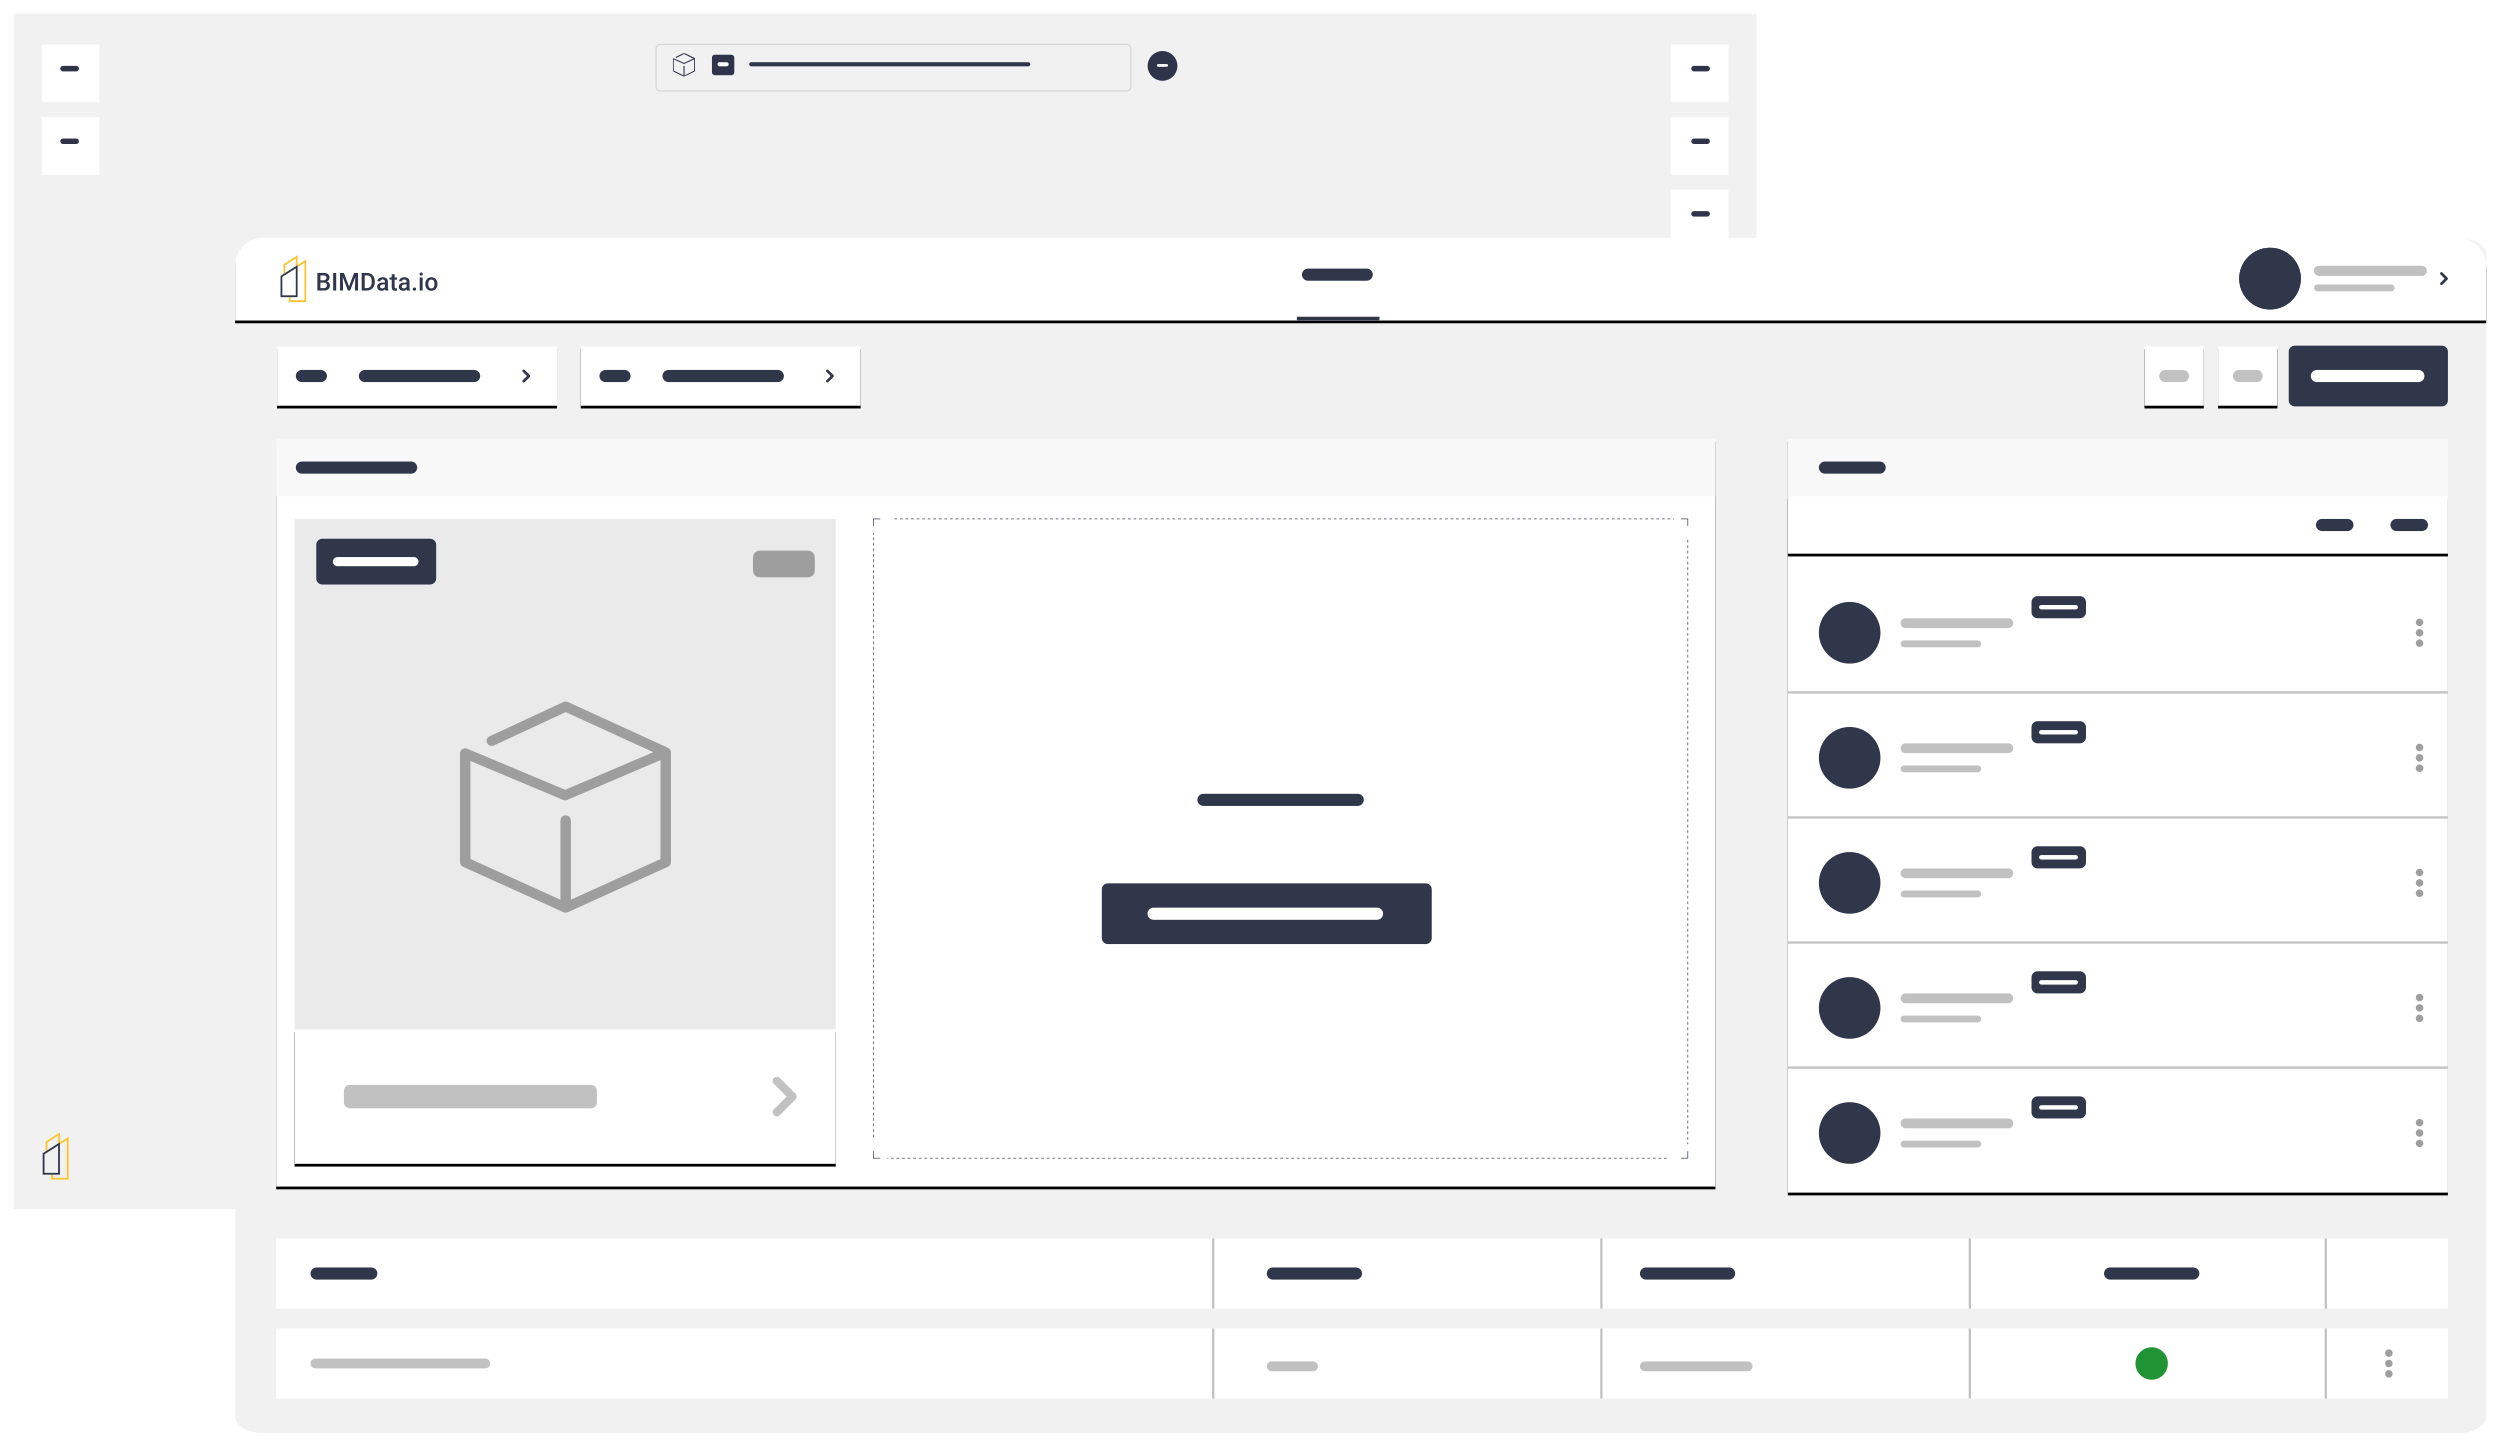 <svg width="1816" height="1049" viewBox="0 0 1816 1049" fill="none" xmlns="http://www.w3.org/2000/svg">
<g filter="url(#filter0_d)">
<rect x="10" y="8" width="1265.86" height="868.252" fill="#F1F1F1"/>
<g filter="url(#filter1_d)">
<rect x="30.286" y="28.286" width="41.925" height="41.925" fill="white"/>
</g>
<g filter="url(#filter2_d)">
<rect x="30.286" y="81.031" width="41.925" height="41.925" fill="white"/>
</g>
<g filter="url(#filter3_d)">
<rect x="1213.65" y="28.286" width="41.925" height="41.925" fill="white"/>
</g>
<g filter="url(#filter4_d)">
<rect x="476.584" y="28.286" width="344.867" height="33.81" rx="3" stroke="black" stroke-opacity="0.1"/>
</g>
<g filter="url(#filter5_d)">
<rect x="1213.65" y="81.031" width="41.925" height="41.925" fill="white"/>
</g>
<g filter="url(#filter6_d)">
<rect x="1213.65" y="133.775" width="41.925" height="41.925" fill="white"/>
</g>
<g filter="url(#filter7_d)">
<rect x="1213.65" y="186.519" width="41.925" height="41.925" fill="white"/>
</g>
<g filter="url(#filter8_d)">
<rect x="1213.65" y="239.263" width="41.925" height="41.925" fill="white"/>
</g>
<line x1="1240.05" y1="47.868" x2="1230.53" y2="47.868" stroke="#2F344A" stroke-width="4" stroke-linecap="round" stroke-linejoin="round"/>
<line x1="746.92" y1="44.663" x2="545.705" y2="44.663" stroke="#2F344A" stroke-width="3" stroke-linecap="round" stroke-linejoin="round"/>
<line x1="1240.05" y1="100.612" x2="1230.53" y2="100.612" stroke="#2F344A" stroke-width="4" stroke-linecap="round" stroke-linejoin="round"/>
<line x1="55.335" y1="47.868" x2="45.81" y2="47.868" stroke="#2F344A" stroke-width="4" stroke-linecap="round" stroke-linejoin="round"/>
<line x1="55.335" y1="100.612" x2="45.81" y2="100.612" stroke="#2F344A" stroke-width="4" stroke-linecap="round" stroke-linejoin="round"/>
<line x1="1240.05" y1="153.356" x2="1230.53" y2="153.356" stroke="#2F344A" stroke-width="4" stroke-linecap="round" stroke-linejoin="round"/>
<line x1="1240.05" y1="206.101" x2="1230.53" y2="206.101" stroke="#2F344A" stroke-width="4" stroke-linecap="round" stroke-linejoin="round"/>
<line x1="1240.05" y1="258.845" x2="1230.53" y2="258.845" stroke="#2F344A" stroke-width="4" stroke-linecap="round" stroke-linejoin="round"/>
<circle cx="844.442" cy="45.868" r="10.819" fill="#2F344A"/>
<line x1="847.499" y1="45.515" x2="841.385" y2="45.515" stroke="white" stroke-width="2" stroke-linecap="round" stroke-linejoin="round"/>
<rect x="517.157" y="37.753" width="16.229" height="14.877" rx="2" fill="#2F344A"/>
<mask id="mask0" mask-type="alpha" maskUnits="userSpaceOnUse" x="488" y="36" width="17" height="18">
<path d="M504.985 53.731H488.756V36.401H504.985V53.731Z" fill="white"/>
</mask>
<g mask="url(#mask0)">
<path d="M504.174 49.378L497.276 52.727V46.196C497.276 45.945 497.114 45.778 496.871 45.778C496.627 45.778 496.465 45.945 496.465 46.196V52.727L489.568 49.378V41.257L496.708 44.438C496.789 44.522 496.952 44.522 497.033 44.438L504.174 41.173V49.378ZM504.742 40.168L497.033 36.401H496.708L491.028 39.247C490.866 39.331 490.704 39.582 490.866 39.833C490.947 40.001 491.19 40.085 491.353 40.001L496.871 37.238L503.606 40.587L496.871 43.685L489.324 40.336C489.162 40.252 489.081 40.252 488.918 40.336C488.837 40.419 488.756 40.503 488.756 40.671V49.629C488.756 49.796 488.837 49.964 489 49.964L496.708 53.731H496.871L504.579 49.964C504.742 49.88 504.823 49.712 504.823 49.629V40.587C504.985 40.419 504.904 40.252 504.742 40.168Z" fill="#2F344A"/>
</g>
<mask id="mask1" mask-type="alpha" maskUnits="userSpaceOnUse" x="481" y="270" width="322" height="343">
<path d="M802.517 612.642H481.994V270.369H802.517V612.642Z" fill="white"/>
</mask>
<g mask="url(#mask1)">
<path d="M786.491 526.66L650.268 592.8V463.827C650.268 458.867 647.063 455.56 642.255 455.56C637.448 455.56 634.242 458.867 634.242 463.827V592.8L498.02 526.66V366.271L639.05 429.104C640.653 430.758 643.858 430.758 645.461 429.104L786.491 364.618V526.66ZM797.709 344.776L645.461 270.369H639.05L526.867 326.588C523.662 328.241 520.457 333.202 523.662 338.162C525.265 341.469 530.072 343.123 533.278 341.469L642.255 286.904L775.272 353.043L642.255 414.223L493.212 348.083C490.007 346.43 488.404 346.43 485.199 348.083C483.597 349.737 481.994 351.39 481.994 354.697V531.621C481.994 534.928 483.597 538.235 486.802 538.235L639.05 612.642H642.255L794.504 538.235C797.709 536.581 799.312 533.274 799.312 531.621V353.043C802.517 349.737 800.914 346.43 797.709 344.776Z" fill="#95989A"/>
</g>
<path d="M43.519 827.754V829.317L48.543 826.111V853.541H38.447V851.277H37.128V854.86H49.861V823.708L43.519 827.754Z" fill="#F9C72C"/>
<path d="M33.148 827.177V834.371L34.466 833.527V828.083V827.897L42.2 822.96V828.083V828.594L43.519 827.754V820.557L33.148 827.177Z" fill="#F9C72C"/>
<path d="M30.997 835.74V851.277H43.519V827.754L30.997 835.74ZM42.2 849.959H32.316V836.463L42.2 830.157V849.959Z" fill="#30374B"/>
<line x1="527.829" y1="44.663" x2="522.714" y2="44.663" stroke="white" stroke-width="3" stroke-linecap="round" stroke-linejoin="round"/>
<ellipse cx="1225.68" cy="849.643" rx="29.995" ry="6.324" fill="#C4C4C4"/>
<rect x="1199.31" y="785.493" width="52.564" height="52.564" fill="white" stroke="#949494" stroke-width="3" stroke-linecap="round" stroke-linejoin="round"/>
<g filter="url(#filter9_d)">
<path d="M1785.75 168.788H191.031C179.851 168.788 170.787 174.24 170.787 180.965V1024.82C170.787 1031.55 179.851 1037 191.031 1037H1785.75C1796.93 1037 1806 1031.55 1806 1024.82V180.965C1806 174.24 1796.93 168.788 1785.75 168.788Z" fill="#F1F1F1"/>
<g filter="url(#filter10_d)">
<path d="M1806 245.973V228.811H170.787V263.135V189.031C170.787 177.851 179.851 168.788 191.031 168.788H1785.75C1796.93 168.788 1806 177.851 1806 189.031V245.973Z" fill="black"/>
</g>
<path d="M1806 245.973V228.811H170.787V263.135V189.031C170.787 177.851 179.851 168.788 191.031 168.788H1785.75C1796.93 168.788 1806 177.851 1806 189.031V245.973Z" fill="white"/>
<path fill-rule="evenodd" clip-rule="evenodd" d="M232.757 201.283V205.285H235.222C235.92 205.285 236.467 205.113 236.861 204.763C237.251 204.419 237.448 203.937 237.448 203.324C237.448 201.992 236.77 201.313 235.409 201.283H232.757ZM232.757 199.646H234.938C235.627 199.646 236.168 199.489 236.558 199.175C236.947 198.861 237.14 198.421 237.14 197.843C237.14 197.21 236.958 196.754 236.603 196.47C236.239 196.192 235.677 196.05 234.918 196.05H232.757V199.646ZM230.536 207.063V194.256H234.918C236.366 194.256 237.469 194.545 238.223 195.128C238.977 195.705 239.356 196.571 239.356 197.721C239.356 198.309 239.194 198.836 238.88 199.302C238.562 199.773 238.101 200.138 237.494 200.396C238.182 200.584 238.719 200.938 239.093 201.455C239.473 201.972 239.66 202.595 239.66 203.324C239.66 204.525 239.275 205.447 238.506 206.095C237.737 206.739 236.634 207.063 235.197 207.063H230.536Z" fill="#30374B"/>
<path fill-rule="evenodd" clip-rule="evenodd" d="M242.014 207.062H244.225V194.256H242.014V207.062Z" fill="#30374B"/>
<path fill-rule="evenodd" clip-rule="evenodd" d="M249.841 194.256L253.53 204.068L257.214 194.256H260.083V207.062H257.872V202.837L258.094 197.194L254.314 207.062H252.72L248.955 197.204L249.173 202.837V207.062H246.962V194.256H249.841Z" fill="#30374B"/>
<path fill-rule="evenodd" clip-rule="evenodd" d="M264.933 196.051V205.286H266.385C267.554 205.286 268.445 204.916 269.067 204.187C269.69 203.457 270.008 202.409 270.024 201.046V200.332C270.024 198.944 269.72 197.88 269.118 197.15C268.516 196.416 267.635 196.051 266.492 196.051H264.933ZM262.717 207.059V194.258H266.492C267.62 194.258 268.622 194.506 269.497 195.013C270.373 195.519 271.051 196.234 271.532 197.161C272.012 198.083 272.25 199.146 272.25 200.342V200.985C272.25 202.196 272.007 203.265 271.532 204.182C271.046 205.104 270.358 205.813 269.467 206.315C268.571 206.811 267.549 207.059 266.395 207.059H262.717Z" fill="#30374B"/>
<path fill-rule="evenodd" clip-rule="evenodd" d="M277.594 205.523C278.014 205.523 278.414 205.417 278.783 205.214C279.157 205.006 279.436 204.733 279.623 204.388V202.595H278.474C277.685 202.595 277.083 202.732 276.688 203.005C276.288 203.284 276.091 203.674 276.091 204.176C276.091 204.586 276.228 204.915 276.501 205.158C276.774 205.401 277.138 205.523 277.594 205.523ZM279.942 207.063C279.846 206.881 279.765 206.582 279.694 206.172C279.011 206.886 278.181 207.235 277.199 207.235C276.243 207.235 275.463 206.967 274.861 206.42C274.259 205.873 273.955 205.199 273.955 204.398C273.955 203.385 274.33 202.605 275.084 202.063C275.838 201.516 276.916 201.247 278.317 201.247H279.623V200.624C279.623 200.133 279.486 199.738 279.208 199.439C278.935 199.145 278.52 198.998 277.953 198.998C277.472 198.998 277.068 199.12 276.759 199.363C276.445 199.606 276.293 199.915 276.293 200.29H274.158C274.158 199.768 274.33 199.282 274.679 198.826C275.023 198.37 275.494 198.015 276.086 197.757C276.678 197.499 277.346 197.372 278.08 197.372C279.188 197.372 280.073 197.651 280.736 198.213C281.399 198.77 281.738 199.555 281.758 200.569V204.865C281.758 205.721 281.88 206.399 282.123 206.911V207.063H279.942Z" fill="#30374B"/>
<path fill-rule="evenodd" clip-rule="evenodd" d="M286.666 195.233V197.548H288.346V199.128H286.666V204.437C286.666 204.802 286.742 205.066 286.884 205.228C287.026 205.39 287.284 205.471 287.648 205.471C287.896 205.471 288.149 205.44 288.402 205.38V207.036C287.911 207.168 287.441 207.239 286.99 207.239C285.351 207.239 284.531 206.332 284.531 204.518V199.128H282.972V197.548H284.531V195.233H286.666Z" fill="#30374B"/>
<path fill-rule="evenodd" clip-rule="evenodd" d="M293.308 205.523C293.733 205.523 294.128 205.417 294.497 205.214C294.872 205.006 295.15 204.733 295.337 204.388V202.595H294.189C293.399 202.595 292.802 202.732 292.402 203.005C292.008 203.284 291.805 203.674 291.805 204.176C291.805 204.586 291.942 204.915 292.215 205.158C292.489 205.401 292.853 205.523 293.308 205.523ZM295.656 207.063C295.56 206.881 295.479 206.582 295.408 206.172C294.73 206.886 293.895 207.235 292.914 207.235C291.957 207.235 291.178 206.967 290.576 206.42C289.974 205.873 289.67 205.199 289.67 204.398C289.67 203.385 290.044 202.605 290.803 202.063C291.552 201.516 292.63 201.247 294.032 201.247H295.337V200.624C295.337 200.133 295.201 199.738 294.923 199.439C294.654 199.145 294.234 198.998 293.668 198.998C293.187 198.998 292.782 199.12 292.473 199.363C292.165 199.606 292.008 199.915 292.008 200.29H289.872C289.872 199.768 290.044 199.282 290.394 198.826C290.738 198.37 291.208 198.015 291.8 197.757C292.397 197.499 293.06 197.372 293.794 197.372C294.902 197.372 295.793 197.651 296.456 198.213C297.119 198.77 297.453 199.555 297.473 200.569V204.865C297.473 205.721 297.594 206.399 297.837 206.911V207.063H295.656Z" fill="#30374B"/>
<path fill-rule="evenodd" clip-rule="evenodd" d="M301.042 204.81C301.437 204.81 301.745 204.922 301.963 205.149C302.18 205.372 302.287 205.656 302.287 205.995C302.287 206.33 302.18 206.608 301.963 206.826C301.745 207.049 301.437 207.156 301.042 207.156C300.662 207.156 300.354 207.049 300.131 206.831C299.908 206.614 299.802 206.335 299.802 205.995C299.802 205.656 299.908 205.372 300.126 205.149C300.344 204.922 300.647 204.81 301.042 204.81Z" fill="#30374B"/>
<path fill-rule="evenodd" clip-rule="evenodd" d="M304.873 207.062H307.009V197.549H304.873V207.062ZM304.736 195.077C304.736 194.747 304.843 194.474 305.05 194.256C305.258 194.038 305.556 193.932 305.941 193.932C306.33 193.932 306.624 194.038 306.836 194.256C307.044 194.474 307.155 194.747 307.155 195.077C307.155 195.396 307.044 195.664 306.836 195.877C306.624 196.095 306.33 196.201 305.941 196.201C305.556 196.201 305.258 196.095 305.05 195.877C304.843 195.664 304.736 195.396 304.736 195.077Z" fill="#30374B"/>
<path fill-rule="evenodd" clip-rule="evenodd" d="M311.064 202.401C311.064 203.379 311.266 204.144 311.671 204.701C312.071 205.253 312.638 205.532 313.356 205.532C314.08 205.532 314.637 205.248 315.036 204.686C315.436 204.124 315.638 203.298 315.638 202.214C315.638 201.251 315.431 200.491 315.021 199.929C314.606 199.367 314.05 199.083 313.336 199.083C312.643 199.083 312.086 199.362 311.676 199.914C311.266 200.471 311.064 201.297 311.064 202.401ZM308.928 202.214C308.928 201.282 309.111 200.446 309.485 199.696C309.855 198.946 310.366 198.374 311.039 197.974C311.707 197.568 312.471 197.371 313.336 197.371C314.621 197.371 315.659 197.781 316.458 198.607C317.263 199.438 317.693 200.532 317.754 201.9L317.764 202.401C317.764 203.338 317.587 204.179 317.227 204.914C316.863 205.654 316.352 206.226 315.679 206.631C315.006 207.037 314.237 207.239 313.356 207.239C312.01 207.239 310.942 206.788 310.133 205.897C309.328 205 308.928 203.81 308.928 202.32V202.214Z" fill="#30374B"/>
<path fill-rule="evenodd" clip-rule="evenodd" d="M216.168 188.517V190.067L221.132 186.891V214.059H211.148V211.82H209.843V215.366H222.438V184.51L216.168 188.517Z" fill="#F8C62C"/>
<path fill-rule="evenodd" clip-rule="evenodd" d="M205.904 187.945V195.073L207.21 194.237V188.847V188.66L214.866 183.771V188.847V189.349L216.167 188.518V181.39L205.904 187.945Z" fill="#F8C62C"/>
<path fill-rule="evenodd" clip-rule="evenodd" d="M214.864 210.514H205.082V197.145L214.864 190.899V210.514ZM203.781 196.431V211.821H216.169V188.518L203.781 196.431Z" fill="#30374B"/>
<path fill-rule="evenodd" clip-rule="evenodd" d="M1773.77 291.207H1666.94C1664.51 291.207 1662.53 289.222 1662.53 286.8V251.496C1662.53 249.069 1664.51 247.089 1666.94 247.089H1773.77C1776.19 247.089 1778.17 249.069 1778.17 251.496V286.8C1778.17 289.222 1776.19 291.207 1773.77 291.207Z" fill="#30374B"/>
<path fill-rule="evenodd" clip-rule="evenodd" d="M1756.72 273.556H1682.96C1680.53 273.556 1678.55 271.57 1678.55 269.148C1678.55 266.722 1680.53 264.741 1682.96 264.741H1756.72C1759.14 264.741 1761.12 266.722 1761.12 269.148C1761.12 271.57 1759.14 273.556 1756.72 273.556Z" fill="white"/>
<g filter="url(#filter11_d)">
<path d="M1611.22 290.715H1654.34V247.579H1611.22V290.715Z" fill="black"/>
</g>
<path d="M1611.22 290.715H1654.34V247.579H1611.22V290.715Z" fill="white"/>
<path fill-rule="evenodd" clip-rule="evenodd" d="M1639.2 273.556H1626.36C1623.94 273.556 1621.96 271.57 1621.96 269.148C1621.96 266.722 1623.94 264.741 1626.36 264.741H1639.2C1641.62 264.741 1643.6 266.722 1643.6 269.148C1643.6 271.57 1641.62 273.556 1639.2 273.556Z" fill="#C1C1C1"/>
<g filter="url(#filter12_d)">
<path d="M1557.73 290.715H1600.84V247.579H1557.73V290.715Z" fill="black"/>
</g>
<path d="M1557.73 290.715H1600.84V247.579H1557.73V290.715Z" fill="white"/>
<path fill-rule="evenodd" clip-rule="evenodd" d="M1585.71 273.556H1572.87C1570.45 273.556 1568.47 271.57 1568.47 269.148C1568.47 266.722 1570.45 264.741 1572.87 264.741H1585.71C1588.13 264.741 1590.11 266.722 1590.11 269.148C1590.11 271.57 1588.13 273.556 1585.71 273.556Z" fill="#C1C1C1"/>
<path fill-rule="evenodd" clip-rule="evenodd" d="M992.782 199.921H950.129C947.71 199.921 945.726 197.935 945.726 195.514C945.726 193.087 947.71 191.106 950.129 191.106H992.782C995.206 191.106 997.185 193.087 997.185 195.514C997.185 197.935 995.206 199.921 992.782 199.921Z" fill="#30374B"/>
<path fill-rule="evenodd" clip-rule="evenodd" d="M1671.33 198.379C1671.33 210.75 1661.32 220.781 1648.96 220.781C1636.6 220.781 1626.58 210.75 1626.58 198.379C1626.58 186.008 1636.6 175.978 1648.96 175.978C1661.32 175.978 1671.33 186.008 1671.33 198.379Z" fill="#30374B"/>
<path fill-rule="evenodd" clip-rule="evenodd" d="M1759.15 196.279H1684.47C1682.51 196.279 1680.91 194.673 1680.91 192.708C1680.91 190.747 1682.51 189.141 1684.47 189.141H1759.15C1761.12 189.141 1762.72 190.747 1762.72 192.708C1762.72 194.673 1761.12 196.279 1759.15 196.279Z" fill="#C1C1C1"/>
<path fill-rule="evenodd" clip-rule="evenodd" d="M1671.33 198.379C1671.33 210.75 1661.32 220.781 1648.96 220.781C1636.6 220.781 1626.58 210.75 1626.58 198.379C1626.58 186.008 1636.6 175.978 1648.96 175.978C1661.32 175.978 1671.33 186.008 1671.33 198.379Z" fill="#30374B"/>
<path fill-rule="evenodd" clip-rule="evenodd" d="M1759.15 196.279H1684.47C1682.51 196.279 1680.91 194.673 1680.91 192.708C1680.91 190.747 1682.51 189.141 1684.47 189.141H1759.15C1761.12 189.141 1762.72 190.747 1762.72 192.708C1762.72 194.673 1761.12 196.279 1759.15 196.279Z" fill="#C1C1C1"/>
<path fill-rule="evenodd" clip-rule="evenodd" d="M1736.95 202.641H1683.39C1682.02 202.641 1680.91 203.76 1680.91 205.128C1680.91 206.501 1682.02 207.616 1683.39 207.616H1736.95C1738.33 207.616 1739.44 206.501 1739.44 205.128C1739.44 203.76 1738.33 202.641 1736.95 202.641Z" fill="#C1C1C1"/>
<path fill-rule="evenodd" clip-rule="evenodd" d="M1772.77 195.356L1775.79 198.38L1772.77 201.4C1772.38 201.785 1772.38 202.418 1772.77 202.798C1773.15 203.183 1773.78 203.183 1774.16 202.798L1777.88 199.08C1778.27 198.695 1778.27 198.066 1777.88 197.676L1774.16 193.958C1773.78 193.573 1773.15 193.573 1772.77 193.958C1772.38 194.343 1772.38 194.971 1772.77 195.356Z" fill="#30374B"/>
<g filter="url(#filter13_d)">
<path d="M201.278 290.715H404.627V247.579H201.278V290.715Z" fill="black"/>
</g>
<path d="M201.278 290.715H404.627V247.579H201.278V290.715Z" fill="white"/>
<path fill-rule="evenodd" clip-rule="evenodd" d="M344.431 273.556H265.044C262.625 273.556 260.642 271.57 260.642 269.148C260.642 266.722 262.625 264.741 265.044 264.741H344.431C346.855 264.741 348.833 266.722 348.833 269.148C348.833 271.57 346.855 273.556 344.431 273.556Z" fill="#30374B"/>
<path fill-rule="evenodd" clip-rule="evenodd" d="M233.088 273.556H219.269C216.845 273.556 214.861 271.57 214.861 269.148C214.861 266.722 216.845 264.741 219.269 264.741H233.088C235.512 264.741 237.491 266.722 237.491 269.148C237.491 271.57 235.512 273.556 233.088 273.556Z" fill="#30374B"/>
<path fill-rule="evenodd" clip-rule="evenodd" d="M379.744 266.126L382.765 269.15L379.744 272.169C379.36 272.554 379.36 273.188 379.744 273.567C380.129 273.952 380.756 273.952 381.141 273.567L384.86 269.849C385.245 269.464 385.245 268.831 384.86 268.446L381.141 264.727C380.756 264.342 380.129 264.342 379.744 264.727C379.36 265.112 379.36 265.741 379.744 266.126Z" fill="#30374B"/>
<g filter="url(#filter14_d)">
<path d="M421.853 290.715H625.197V247.579H421.853V290.715Z" fill="black"/>
</g>
<path d="M421.853 290.715H625.197V247.579H421.853V290.715Z" fill="white"/>
<path fill-rule="evenodd" clip-rule="evenodd" d="M565.004 273.556H485.618C483.199 273.556 481.215 271.57 481.215 269.148C481.215 266.722 483.199 264.741 485.618 264.741H565.004C567.428 264.741 569.407 266.722 569.407 269.148C569.407 271.57 567.428 273.556 565.004 273.556Z" fill="#30374B"/>
<path fill-rule="evenodd" clip-rule="evenodd" d="M453.662 273.556H439.843C437.419 273.556 435.435 271.57 435.435 269.148C435.435 266.722 437.419 264.741 439.843 264.741H453.662C456.086 264.741 458.065 266.722 458.065 269.148C458.065 271.57 456.086 273.556 453.662 273.556Z" fill="#30374B"/>
<path fill-rule="evenodd" clip-rule="evenodd" d="M600.318 266.126L603.334 269.15L600.318 272.169C599.933 272.554 599.933 273.188 600.318 273.567C600.697 273.952 601.33 273.952 601.715 273.567L605.434 269.849C605.818 269.464 605.818 268.831 605.434 268.446L601.715 264.727C601.33 264.342 600.697 264.342 600.318 264.727C599.933 265.112 599.933 265.741 600.318 266.126Z" fill="#30374B"/>
<g filter="url(#filter15_d)">
<path d="M1298.67 862.32H1778.17V314.829H1298.67V862.32Z" fill="black"/>
</g>
<path d="M1298.67 862.32H1778.17V314.829H1298.67V862.32Z" fill="white"/>
<g filter="url(#filter16_d)">
<path d="M1298.67 398.188H1778.17V356.506H1298.67V398.188Z" fill="black"/>
</g>
<path d="M1298.67 398.188H1778.17V356.506H1298.67V398.188Z" fill="white"/>
<path fill-rule="evenodd" clip-rule="evenodd" d="M1298.67 356.506H1778.17V314.824H1298.67V356.506Z" fill="#F8F8F9"/>
<path fill-rule="evenodd" clip-rule="evenodd" d="M1365.4 340.076H1325.62C1323.2 340.076 1321.22 338.09 1321.22 335.668C1321.22 333.242 1323.2 331.261 1325.62 331.261H1365.4C1367.82 331.261 1369.8 333.242 1369.8 335.668C1369.8 338.09 1367.82 340.076 1365.4 340.076Z" fill="#30374B"/>
<path fill-rule="evenodd" clip-rule="evenodd" d="M1759.33 381.755H1740.82C1738.4 381.755 1736.42 379.769 1736.42 377.348C1736.42 374.921 1738.4 372.94 1740.82 372.94H1759.33C1761.75 372.94 1763.73 374.921 1763.73 377.348C1763.73 379.769 1761.75 381.755 1759.33 381.755Z" fill="#30374B"/>
<path fill-rule="evenodd" clip-rule="evenodd" d="M1705.17 381.755H1686.66C1684.24 381.755 1682.27 379.769 1682.27 377.348C1682.27 374.921 1684.24 372.94 1686.66 372.94H1705.17C1707.59 372.94 1709.57 374.921 1709.57 377.348C1709.57 379.769 1707.59 381.755 1705.17 381.755Z" fill="#30374B"/>
<path fill-rule="evenodd" clip-rule="evenodd" d="M1365.97 455.643C1365.97 468.014 1355.95 478.045 1343.59 478.045C1331.24 478.045 1321.22 468.014 1321.22 455.643C1321.22 443.272 1331.24 433.242 1343.59 433.242C1355.95 433.242 1365.97 443.272 1365.97 455.643Z" fill="#30374B"/>
<path fill-rule="evenodd" clip-rule="evenodd" d="M1458.86 452.24H1384.18C1382.22 452.24 1380.61 450.634 1380.61 448.668C1380.61 446.708 1382.22 445.102 1384.18 445.102H1458.86C1460.82 445.102 1462.43 446.708 1462.43 448.668C1462.43 450.634 1460.82 452.24 1458.86 452.24Z" fill="#C1C1C1"/>
<path fill-rule="evenodd" clip-rule="evenodd" d="M1436.67 461.209H1383.1C1381.74 461.209 1380.61 462.329 1380.61 463.696C1380.61 465.069 1381.74 466.184 1383.1 466.184H1436.67C1438.03 466.184 1439.15 465.069 1439.15 463.696C1439.15 462.329 1438.03 461.209 1436.67 461.209Z" fill="#C1C1C1"/>
<path fill-rule="evenodd" clip-rule="evenodd" d="M1510.87 445.101H1480.08C1477.66 445.101 1475.68 443.115 1475.68 440.694V433.434C1475.68 431.008 1477.66 429.027 1480.08 429.027H1510.87C1513.29 429.027 1515.27 431.008 1515.27 433.434V440.694C1515.27 443.115 1513.29 445.101 1510.87 445.101Z" fill="#30374B"/>
<path fill-rule="evenodd" clip-rule="evenodd" d="M1507.83 438.667H1482.77C1481.89 438.667 1481.16 437.943 1481.16 437.061C1481.16 436.18 1481.89 435.456 1482.77 435.456H1507.83C1508.71 435.456 1509.43 436.18 1509.43 437.061C1509.43 437.943 1508.71 438.667 1507.83 438.667Z" fill="white"/>
<path fill-rule="evenodd" clip-rule="evenodd" d="M1760.29 448.097C1760.29 449.606 1759.07 450.832 1757.56 450.832C1756.05 450.832 1754.83 449.606 1754.83 448.097C1754.83 446.587 1756.05 445.361 1757.56 445.361C1759.07 445.361 1760.29 446.587 1760.29 448.097Z" fill="#9E9E9E"/>
<path fill-rule="evenodd" clip-rule="evenodd" d="M1760.29 455.644C1760.29 457.153 1759.07 458.379 1757.56 458.379C1756.05 458.379 1754.83 457.153 1754.83 455.644C1754.83 454.134 1756.05 452.908 1757.56 452.908C1759.07 452.908 1760.29 454.134 1760.29 455.644Z" fill="#9E9E9E"/>
<path fill-rule="evenodd" clip-rule="evenodd" d="M1760.29 463.19C1760.29 464.7 1759.07 465.926 1757.56 465.926C1756.05 465.926 1754.83 464.7 1754.83 463.19C1754.83 461.681 1756.05 460.455 1757.56 460.455C1759.07 460.455 1760.29 461.681 1760.29 463.19Z" fill="#9E9E9E"/>
<path fill-rule="evenodd" clip-rule="evenodd" d="M1298.67 499.785H1778.17V498.123H1298.67V499.785Z" fill="#C1C1C1"/>
<path fill-rule="evenodd" clip-rule="evenodd" d="M1365.97 546.486C1365.97 558.856 1355.95 568.887 1343.59 568.887C1331.24 568.887 1321.22 558.856 1321.22 546.486C1321.22 534.115 1331.24 524.084 1343.59 524.084C1355.95 524.084 1365.97 534.115 1365.97 546.486Z" fill="#30374B"/>
<path fill-rule="evenodd" clip-rule="evenodd" d="M1458.86 543.082H1384.18C1382.22 543.082 1380.61 541.476 1380.61 539.511C1380.61 537.55 1382.22 535.939 1384.18 535.939H1458.86C1460.82 535.939 1462.43 537.55 1462.43 539.511C1462.43 541.476 1460.82 543.082 1458.86 543.082Z" fill="#C1C1C1"/>
<path fill-rule="evenodd" clip-rule="evenodd" d="M1436.67 552.051H1383.1C1381.74 552.051 1380.61 553.171 1380.61 554.539C1380.61 555.906 1381.74 557.026 1383.1 557.026H1436.67C1438.03 557.026 1439.15 555.906 1439.15 554.539C1439.15 553.171 1438.03 552.051 1436.67 552.051Z" fill="#C1C1C1"/>
<path fill-rule="evenodd" clip-rule="evenodd" d="M1510.87 535.941H1480.08C1477.66 535.941 1475.68 533.955 1475.68 531.533V524.274C1475.68 521.847 1477.66 519.867 1480.08 519.867H1510.87C1513.29 519.867 1515.27 521.847 1515.27 524.274V531.533C1515.27 533.955 1513.29 535.941 1510.87 535.941Z" fill="#30374B"/>
<path fill-rule="evenodd" clip-rule="evenodd" d="M1507.83 529.51H1482.77C1481.89 529.51 1481.16 528.785 1481.16 527.904C1481.16 527.022 1481.89 526.298 1482.77 526.298H1507.83C1508.71 526.298 1509.43 527.022 1509.43 527.904C1509.43 528.785 1508.71 529.51 1507.83 529.51Z" fill="white"/>
<path fill-rule="evenodd" clip-rule="evenodd" d="M1760.29 538.939C1760.29 540.449 1759.07 541.675 1757.56 541.675C1756.05 541.675 1754.83 540.449 1754.83 538.939C1754.83 537.429 1756.05 536.203 1757.56 536.203C1759.07 536.203 1760.29 537.429 1760.29 538.939Z" fill="#9E9E9E"/>
<path fill-rule="evenodd" clip-rule="evenodd" d="M1760.29 546.486C1760.29 547.995 1759.07 549.221 1757.56 549.221C1756.05 549.221 1754.83 547.995 1754.83 546.486C1754.83 544.976 1756.05 543.75 1757.56 543.75C1759.07 543.75 1760.29 544.976 1760.29 546.486Z" fill="#9E9E9E"/>
<path fill-rule="evenodd" clip-rule="evenodd" d="M1760.29 554.033C1760.29 555.542 1759.07 556.768 1757.56 556.768C1756.05 556.768 1754.83 555.542 1754.83 554.033C1754.83 552.523 1756.05 551.297 1757.56 551.297C1759.07 551.297 1760.29 552.523 1760.29 554.033Z" fill="#9E9E9E"/>
<path fill-rule="evenodd" clip-rule="evenodd" d="M1298.67 590.626H1778.17V588.964H1298.67V590.626Z" fill="#C1C1C1"/>
<path fill-rule="evenodd" clip-rule="evenodd" d="M1365.97 637.325C1365.97 649.696 1355.95 659.727 1343.59 659.727C1331.24 659.727 1321.22 649.696 1321.22 637.325C1321.22 624.955 1331.24 614.924 1343.59 614.924C1355.95 614.924 1365.97 624.955 1365.97 637.325Z" fill="#30374B"/>
<path fill-rule="evenodd" clip-rule="evenodd" d="M1458.86 633.924H1384.18C1382.22 633.924 1380.61 632.318 1380.61 630.353C1380.61 628.387 1382.22 626.781 1384.18 626.781H1458.86C1460.82 626.781 1462.43 628.387 1462.43 630.353C1462.43 632.318 1460.82 633.924 1458.86 633.924Z" fill="#C1C1C1"/>
<path fill-rule="evenodd" clip-rule="evenodd" d="M1436.67 642.894H1383.1C1381.74 642.894 1380.61 644.013 1380.61 645.381C1380.61 646.749 1381.74 647.868 1383.1 647.868H1436.67C1438.03 647.868 1439.15 646.749 1439.15 645.381C1439.15 644.013 1438.03 642.894 1436.67 642.894Z" fill="#C1C1C1"/>
<path fill-rule="evenodd" clip-rule="evenodd" d="M1510.87 626.783H1480.08C1477.66 626.783 1475.68 624.797 1475.68 622.376V615.116C1475.68 612.69 1477.66 610.709 1480.08 610.709H1510.87C1513.29 610.709 1515.27 612.69 1515.27 615.116V622.376C1515.27 624.797 1513.29 626.783 1510.87 626.783Z" fill="#30374B"/>
<path fill-rule="evenodd" clip-rule="evenodd" d="M1507.83 620.349H1482.77C1481.89 620.349 1481.16 619.625 1481.16 618.744C1481.16 617.862 1481.89 617.138 1482.77 617.138H1507.83C1508.71 617.138 1509.43 617.862 1509.43 618.744C1509.43 619.625 1508.71 620.349 1507.83 620.349Z" fill="white"/>
<path fill-rule="evenodd" clip-rule="evenodd" d="M1760.29 629.778C1760.29 631.288 1759.07 632.514 1757.56 632.514C1756.05 632.514 1754.83 631.288 1754.83 629.778C1754.83 628.269 1756.05 627.043 1757.56 627.043C1759.07 627.043 1760.29 628.269 1760.29 629.778Z" fill="#9E9E9E"/>
<path fill-rule="evenodd" clip-rule="evenodd" d="M1760.29 637.325C1760.29 638.835 1759.07 640.061 1757.56 640.061C1756.05 640.061 1754.83 638.835 1754.83 637.325C1754.83 635.816 1756.05 634.59 1757.56 634.59C1759.07 634.59 1760.29 635.816 1760.29 637.325Z" fill="#9E9E9E"/>
<path fill-rule="evenodd" clip-rule="evenodd" d="M1760.29 644.872C1760.29 646.382 1759.07 647.608 1757.56 647.608C1756.05 647.608 1754.83 646.382 1754.83 644.872C1754.83 643.363 1756.05 642.137 1757.56 642.137C1759.07 642.137 1760.29 643.363 1760.29 644.872Z" fill="#9E9E9E"/>
<path fill-rule="evenodd" clip-rule="evenodd" d="M1298.67 681.468H1778.17V679.806H1298.67V681.468Z" fill="#C1C1C1"/>
<path fill-rule="evenodd" clip-rule="evenodd" d="M1365.97 728.167C1365.97 740.538 1355.95 750.569 1343.59 750.569C1331.24 750.569 1321.22 740.538 1321.22 728.167C1321.22 715.797 1331.24 705.766 1343.59 705.766C1355.95 705.766 1365.97 715.797 1365.97 728.167Z" fill="#30374B"/>
<path fill-rule="evenodd" clip-rule="evenodd" d="M1458.86 724.764H1384.18C1382.22 724.764 1380.61 723.158 1380.61 721.192C1380.61 719.232 1382.22 717.621 1384.18 717.621H1458.86C1460.82 717.621 1462.43 719.232 1462.43 721.192C1462.43 723.158 1460.82 724.764 1458.86 724.764Z" fill="#C1C1C1"/>
<path fill-rule="evenodd" clip-rule="evenodd" d="M1436.67 733.733H1383.1C1381.74 733.733 1380.61 734.852 1380.61 736.22C1380.61 737.588 1381.74 738.708 1383.1 738.708H1436.67C1438.03 738.708 1439.15 737.588 1439.15 736.22C1439.15 734.852 1438.03 733.733 1436.67 733.733Z" fill="#C1C1C1"/>
<path fill-rule="evenodd" clip-rule="evenodd" d="M1510.87 717.623H1480.08C1477.66 717.623 1475.68 715.637 1475.68 713.216V705.956C1475.68 703.53 1477.66 701.549 1480.08 701.549H1510.87C1513.29 701.549 1515.27 703.53 1515.27 705.956V713.216C1515.27 715.637 1513.29 717.623 1510.87 717.623Z" fill="#30374B"/>
<path fill-rule="evenodd" clip-rule="evenodd" d="M1507.83 711.191H1482.77C1481.89 711.191 1481.16 710.467 1481.16 709.585C1481.16 708.704 1481.89 707.979 1482.77 707.979H1507.83C1508.71 707.979 1509.43 708.704 1509.43 709.585C1509.43 710.467 1508.71 711.191 1507.83 711.191Z" fill="white"/>
<path fill-rule="evenodd" clip-rule="evenodd" d="M1760.29 720.621C1760.29 722.13 1759.07 723.356 1757.56 723.356C1756.05 723.356 1754.83 722.13 1754.83 720.621C1754.83 719.111 1756.05 717.885 1757.56 717.885C1759.07 717.885 1760.29 719.111 1760.29 720.621Z" fill="#9E9E9E"/>
<path fill-rule="evenodd" clip-rule="evenodd" d="M1760.29 728.168C1760.29 729.677 1759.07 730.903 1757.56 730.903C1756.05 730.903 1754.83 729.677 1754.83 728.168C1754.83 726.658 1756.05 725.432 1757.56 725.432C1759.07 725.432 1760.29 726.658 1760.29 728.168Z" fill="#9E9E9E"/>
<path fill-rule="evenodd" clip-rule="evenodd" d="M1760.29 735.714C1760.29 737.224 1759.07 738.45 1757.56 738.45C1756.05 738.45 1754.83 737.224 1754.83 735.714C1754.83 734.205 1756.05 732.979 1757.56 732.979C1759.07 732.979 1760.29 734.205 1760.29 735.714Z" fill="#9E9E9E"/>
<path fill-rule="evenodd" clip-rule="evenodd" d="M1298.67 772.309H1778.17V770.648H1298.67V772.309Z" fill="#C1C1C1"/>
<path fill-rule="evenodd" clip-rule="evenodd" d="M1365.97 819.007C1365.97 831.378 1355.95 841.408 1343.59 841.408C1331.24 841.408 1321.22 831.378 1321.22 819.007C1321.22 806.636 1331.24 796.606 1343.59 796.606C1355.95 796.606 1365.97 806.636 1365.97 819.007Z" fill="#30374B"/>
<path fill-rule="evenodd" clip-rule="evenodd" d="M1458.86 815.606H1384.18C1382.22 815.606 1380.61 814 1380.61 812.034C1380.61 810.069 1382.22 808.463 1384.18 808.463H1458.86C1460.82 808.463 1462.43 810.069 1462.43 812.034C1462.43 814 1460.82 815.606 1458.86 815.606Z" fill="#C1C1C1"/>
<path fill-rule="evenodd" clip-rule="evenodd" d="M1436.67 824.575H1383.1C1381.74 824.575 1380.61 825.695 1380.61 827.063C1380.61 828.431 1381.74 829.55 1383.1 829.55H1436.67C1438.03 829.55 1439.15 828.431 1439.15 827.063C1439.15 825.695 1438.03 824.575 1436.67 824.575Z" fill="#C1C1C1"/>
<path fill-rule="evenodd" clip-rule="evenodd" d="M1510.87 808.465H1480.08C1477.66 808.465 1475.68 806.479 1475.68 804.058V796.798C1475.68 794.372 1477.66 792.391 1480.08 792.391H1510.87C1513.29 792.391 1515.27 794.372 1515.27 796.798V804.058C1515.27 806.479 1513.29 808.465 1510.87 808.465Z" fill="#30374B"/>
<path fill-rule="evenodd" clip-rule="evenodd" d="M1507.83 802.034H1482.77C1481.89 802.034 1481.16 801.309 1481.16 800.428C1481.16 799.541 1481.89 798.822 1482.77 798.822H1507.83C1508.71 798.822 1509.43 799.541 1509.43 800.428C1509.43 801.309 1508.71 802.034 1507.83 802.034Z" fill="white"/>
<path fill-rule="evenodd" clip-rule="evenodd" d="M1760.29 811.46C1760.29 812.97 1759.07 814.196 1757.56 814.196C1756.05 814.196 1754.83 812.97 1754.83 811.46C1754.83 809.951 1756.05 808.725 1757.56 808.725C1759.07 808.725 1760.29 809.951 1760.29 811.46Z" fill="#9E9E9E"/>
<path fill-rule="evenodd" clip-rule="evenodd" d="M1760.29 819.007C1760.29 820.517 1759.07 821.743 1757.56 821.743C1756.05 821.743 1754.83 820.517 1754.83 819.007C1754.83 817.497 1756.05 816.271 1757.56 816.271C1759.07 816.271 1760.29 817.497 1760.29 819.007Z" fill="#9E9E9E"/>
<path fill-rule="evenodd" clip-rule="evenodd" d="M1760.29 826.554C1760.29 828.064 1759.07 829.29 1757.56 829.29C1756.05 829.29 1754.83 828.064 1754.83 826.554C1754.83 825.045 1756.05 823.819 1757.56 823.819C1759.07 823.819 1760.29 825.045 1760.29 826.554Z" fill="#9E9E9E"/>
<g filter="url(#filter17_d)">
<path d="M200.615 857.927H1246.07V314.824H200.615V857.927Z" fill="black"/>
</g>
<path d="M200.615 857.927H1246.07V314.824H200.615V857.927Z" fill="white"/>
<path fill-rule="evenodd" clip-rule="evenodd" d="M200.615 356.506H1246.07V314.824H200.615V356.506Z" fill="#F8F8F9"/>
<path fill-rule="evenodd" clip-rule="evenodd" d="M298.65 340.076H219.264C216.845 340.076 214.862 338.09 214.862 335.668C214.862 333.242 216.845 331.261 219.264 331.261H298.65C301.074 331.261 303.053 333.242 303.053 335.668C303.053 338.09 301.074 340.076 298.65 340.076Z" fill="#30374B"/>
<path fill-rule="evenodd" clip-rule="evenodd" d="M213.969 841.408H607.071V372.94H213.969V841.408Z" fill="#EAEAEA"/>
<g filter="url(#filter18_d)">
<path d="M213.969 841.408H607.071V743.712H213.969V841.408Z" fill="black"/>
</g>
<path d="M213.969 841.408H607.071V743.712H213.969V841.408Z" fill="white"/>
<path fill-rule="evenodd" clip-rule="evenodd" d="M254.229 784.041H429.21C431.634 784.041 433.608 786.026 433.608 788.448V796.675C433.608 799.096 431.634 801.082 429.21 801.082H254.229C251.805 801.082 249.827 799.096 249.827 796.675V788.448C249.827 786.026 251.805 784.041 254.229 784.041Z" fill="#C1C1C1"/>
<path fill-rule="evenodd" clip-rule="evenodd" d="M586.852 415.364H551.961C549.208 415.364 546.946 413.104 546.946 410.343V400.977C546.946 398.216 549.208 395.956 551.961 395.956H586.852C589.61 395.956 591.861 398.216 591.861 400.977V410.343C591.861 413.104 589.61 415.364 586.852 415.364Z" fill="#9E9E9E"/>
<path fill-rule="evenodd" clip-rule="evenodd" d="M485.2 539.174L412.499 505.927C411.466 505.455 410.262 505.461 409.23 505.937L355.605 530.871C353.723 531.747 352.928 533.931 353.839 535.75C354.745 537.568 357.007 538.328 358.89 537.452L410.889 513.277L474.538 542.381L410.51 569.716L339.443 539.883C338.274 539.387 336.923 539.498 335.855 540.177C334.787 540.851 334.145 542.001 334.145 543.232V622.315C334.145 623.729 334.995 625.021 336.326 625.623L409.27 658.618C409.285 658.623 409.301 658.628 409.321 658.638C409.402 658.673 409.493 658.709 409.589 658.739L409.69 658.775C409.786 658.805 409.882 658.83 409.984 658.856C410.019 658.861 410.044 658.871 410.075 658.876C410.181 658.901 410.287 658.916 410.399 658.932C410.424 658.932 410.449 658.937 410.475 658.942C410.606 658.957 410.738 658.962 410.874 658.962C411.016 658.962 411.148 658.957 411.284 658.942C411.304 658.937 411.33 658.932 411.36 658.932C411.466 658.916 411.573 658.901 411.679 658.876C411.714 658.871 411.74 658.861 411.77 658.856C411.871 658.83 411.967 658.805 412.063 658.775C412.104 658.764 412.139 658.749 412.17 658.739C412.261 658.704 412.352 658.673 412.438 658.633C412.453 658.628 412.473 658.623 412.489 658.612L485.19 625.618C486.521 625.015 487.366 623.729 487.366 622.315V542.472C487.366 541.064 486.526 539.777 485.2 539.174ZM479.796 620L414.664 649.555V591.905C414.664 589.889 412.969 588.252 410.874 588.252C408.784 588.252 407.089 589.889 407.089 591.905V649.565L341.72 619.995V548.799L409.012 577.057C409.984 577.462 411.087 577.457 412.053 577.047L479.796 548.12V620Z" fill="#9E9E9E"/>
<path fill-rule="evenodd" clip-rule="evenodd" d="M312.428 420.585H234.129C231.71 420.585 229.727 418.6 229.727 416.178V391.761C229.727 389.339 231.71 387.353 234.129 387.353H312.428C314.852 387.353 316.83 389.339 316.83 391.761V416.178C316.83 418.6 314.852 420.585 312.428 420.585Z" fill="#30374B"/>
<path fill-rule="evenodd" clip-rule="evenodd" d="M300.672 407.29H245.109C243.282 407.29 241.79 405.796 241.79 403.972C241.79 402.143 243.282 400.649 245.109 400.649H300.672C302.493 400.649 303.986 402.143 303.986 403.972C303.986 405.796 302.493 407.29 300.672 407.29Z" fill="white"/>
<path fill-rule="evenodd" clip-rule="evenodd" d="M562.177 783.338L571.387 792.558L562.177 801.783C561.009 802.958 561.009 804.878 562.177 806.053C563.351 807.229 565.274 807.229 566.448 806.053L577.794 794.696C578.968 793.521 578.968 791.601 577.794 790.42L566.448 779.062C565.274 777.887 563.351 777.887 562.177 779.062C561.009 780.238 561.009 782.163 562.177 783.338Z" fill="#C1C1C1"/>
<path d="M1226.03 832.241V837.307H1220.97" stroke="#30374B" stroke-width="0.5"/>
<path d="M1210.77 837.307H644.564" stroke="#30374B" stroke-width="0.5" stroke-dasharray="2.02 2.02"/>
<path d="M639.466 837.307H634.406V832.241" stroke="#30374B" stroke-width="0.5"/>
<path d="M634.406 822.146V383.05" stroke="#30374B" stroke-width="0.5" stroke-dasharray="1.99 1.99"/>
<path d="M634.406 378.005V372.939H639.466" stroke="#30374B" stroke-width="0.5"/>
<path d="M649.666 372.939H1215.87" stroke="#30374B" stroke-width="0.5" stroke-dasharray="2.02 2.02"/>
<path d="M1220.97 372.939H1226.03V378.005" stroke="#30374B" stroke-width="0.5"/>
<path d="M1226.03 388.1V827.196" stroke="#30374B" stroke-width="0.5" stroke-dasharray="1.99 1.99"/>
<path fill-rule="evenodd" clip-rule="evenodd" d="M200.615 946.591H1778.17V895.603H200.615V946.591Z" fill="white"/>
<path fill-rule="evenodd" clip-rule="evenodd" d="M269.712 925.502H229.937C227.514 925.502 225.535 923.521 225.535 921.095C225.535 918.673 227.514 916.688 229.937 916.688H269.712C272.135 916.688 274.114 918.673 274.114 921.095C274.114 923.521 272.135 925.502 269.712 925.502Z" fill="#30374B"/>
<path fill-rule="evenodd" clip-rule="evenodd" d="M984.992 925.502H924.587C922.168 925.502 920.184 923.521 920.184 921.095C920.184 918.673 922.168 916.688 924.587 916.688H984.992C987.416 916.688 989.394 918.673 989.394 921.095C989.394 923.521 987.416 925.502 984.992 925.502Z" fill="#30374B"/>
<path fill-rule="evenodd" clip-rule="evenodd" d="M1256.05 925.502H1195.65C1193.23 925.502 1191.24 923.521 1191.24 921.095C1191.24 918.673 1193.23 916.688 1195.65 916.688H1256.05C1258.47 916.688 1260.45 918.673 1260.45 921.095C1260.45 923.521 1258.47 925.502 1256.05 925.502Z" fill="#30374B"/>
<path fill-rule="evenodd" clip-rule="evenodd" d="M1593.17 925.502H1532.77C1530.35 925.502 1528.37 923.521 1528.37 921.095C1528.37 918.673 1530.35 916.688 1532.77 916.688H1593.17C1595.6 916.688 1597.58 918.673 1597.58 921.095C1597.58 923.521 1595.6 925.502 1593.17 925.502Z" fill="#30374B"/>
<path fill-rule="evenodd" clip-rule="evenodd" d="M1162.43 946.591H1164.08V895.603H1162.43V946.591Z" fill="#C1C1C1"/>
<path fill-rule="evenodd" clip-rule="evenodd" d="M880.465 946.591H882.12V895.603H880.465V946.591Z" fill="#C1C1C1"/>
<path fill-rule="evenodd" clip-rule="evenodd" d="M1430.07 946.591H1431.72V895.603H1430.07V946.591Z" fill="#C1C1C1"/>
<path fill-rule="evenodd" clip-rule="evenodd" d="M1688.64 946.591H1690.3V895.603H1688.64V946.591Z" fill="#C1C1C1"/>
<path fill-rule="evenodd" clip-rule="evenodd" d="M200.615 1011.93H1778.17V960.943H200.615V1011.93Z" fill="white"/>
<path fill-rule="evenodd" clip-rule="evenodd" d="M1162.43 1011.93H1164.08V960.943H1162.43V1011.93Z" fill="#C1C1C1"/>
<path fill-rule="evenodd" clip-rule="evenodd" d="M880.465 1011.93H882.12V960.943H880.465V1011.93Z" fill="#C1C1C1"/>
<path fill-rule="evenodd" clip-rule="evenodd" d="M1430.07 1011.93H1431.72V960.943H1430.07V1011.93Z" fill="#C1C1C1"/>
<path fill-rule="evenodd" clip-rule="evenodd" d="M1688.64 1011.93H1690.3V960.943H1688.64V1011.93Z" fill="#C1C1C1"/>
<path fill-rule="evenodd" clip-rule="evenodd" d="M1738.01 978.89C1738.01 980.399 1736.79 981.625 1735.27 981.625C1733.77 981.625 1732.55 980.399 1732.55 978.89C1732.55 977.38 1733.77 976.154 1735.27 976.154C1736.79 976.154 1738.01 977.38 1738.01 978.89Z" fill="#9E9E9E"/>
<path fill-rule="evenodd" clip-rule="evenodd" d="M1738.01 986.436C1738.01 987.946 1736.79 989.172 1735.27 989.172C1733.77 989.172 1732.55 987.946 1732.55 986.436C1732.55 984.926 1733.77 983.7 1735.27 983.7C1736.79 983.7 1738.01 984.926 1738.01 986.436Z" fill="#9E9E9E"/>
<path fill-rule="evenodd" clip-rule="evenodd" d="M1738.01 993.983C1738.01 995.493 1736.79 996.719 1735.27 996.719C1733.77 996.719 1732.55 995.493 1732.55 993.983C1732.55 992.474 1733.77 991.248 1735.27 991.248C1736.79 991.248 1738.01 992.474 1738.01 993.983Z" fill="#9E9E9E"/>
<path fill-rule="evenodd" clip-rule="evenodd" d="M1574.75 986.436C1574.75 992.946 1569.47 998.225 1562.98 998.225C1556.47 998.225 1551.2 992.946 1551.2 986.436C1551.2 979.927 1556.47 974.648 1562.98 974.648C1569.47 974.648 1574.75 979.927 1574.75 986.436Z" fill="#209434"/>
<path fill-rule="evenodd" clip-rule="evenodd" d="M1269.49 992.078H1194.81C1192.85 992.078 1191.24 990.472 1191.24 988.507C1191.24 986.546 1192.85 984.935 1194.81 984.935H1269.49C1271.45 984.935 1273.05 986.546 1273.05 988.507C1273.05 990.472 1271.45 992.078 1269.49 992.078Z" fill="#C1C1C1"/>
<path fill-rule="evenodd" clip-rule="evenodd" d="M953.76 992.078H923.752C921.794 992.078 920.185 990.472 920.185 988.507C920.185 986.546 921.794 984.935 923.752 984.935H953.76C955.723 984.935 957.327 986.546 957.327 988.507C957.327 990.472 955.723 992.078 953.76 992.078Z" fill="#C1C1C1"/>
<path fill-rule="evenodd" clip-rule="evenodd" d="M352.461 990.005H229.1C227.137 990.005 225.533 988.399 225.533 986.434C225.533 984.473 227.137 982.867 229.1 982.867H352.461C354.424 982.867 356.028 984.473 356.028 986.434C356.028 988.399 354.424 990.005 352.461 990.005Z" fill="#C1C1C1"/>
<path fill-rule="evenodd" clip-rule="evenodd" d="M1035.62 681.788H804.753C802.329 681.788 800.35 679.802 800.35 677.38V642.076C800.35 639.65 802.329 637.669 804.753 637.669H1035.62C1038.04 637.669 1040.02 639.65 1040.02 642.076V677.38C1040.02 679.802 1038.04 681.788 1035.62 681.788Z" fill="#30374B"/>
<path fill-rule="evenodd" clip-rule="evenodd" d="M1000.28 664.134H837.951C835.527 664.134 833.549 662.148 833.549 659.727C833.549 657.3 835.527 655.32 837.951 655.32H1000.28C1002.71 655.32 1004.68 657.3 1004.68 659.727C1004.68 662.148 1002.71 664.134 1000.28 664.134Z" fill="white"/>
<path fill-rule="evenodd" clip-rule="evenodd" d="M986.247 581.413H874.181C871.762 581.413 869.779 579.427 869.779 577.005C869.779 574.579 871.762 572.598 874.181 572.598H986.247C988.671 572.598 990.65 574.579 990.65 577.005C990.65 579.427 988.671 581.413 986.247 581.413Z" fill="#30374B"/>
<path d="M1002.02 226.083H942.061V228.811H1002.02V226.083Z" fill="#30374B"/>
</g>
</g>
<defs>
<filter id="filter0_d" x="0" y="0" width="1816" height="1049" filterUnits="userSpaceOnUse" color-interpolation-filters="sRGB">
<feFlood flood-opacity="0" result="BackgroundImageFix"/>
<feColorMatrix in="SourceAlpha" type="matrix" values="0 0 0 0 0 0 0 0 0 0 0 0 0 0 0 0 0 0 127 0"/>
<feOffset dy="2"/>
<feGaussianBlur stdDeviation="5"/>
<feColorMatrix type="matrix" values="0 0 0 0 0 0 0 0 0 0 0 0 0 0 0 0 0 0 0.1 0"/>
<feBlend mode="normal" in2="BackgroundImageFix" result="effect1_dropShadow"/>
<feBlend mode="normal" in="SourceGraphic" in2="effect1_dropShadow" result="shape"/>
</filter>
<filter id="filter1_d" x="20.286" y="20.286" width="61.925" height="61.925" filterUnits="userSpaceOnUse" color-interpolation-filters="sRGB">
<feFlood flood-opacity="0" result="BackgroundImageFix"/>
<feColorMatrix in="SourceAlpha" type="matrix" values="0 0 0 0 0 0 0 0 0 0 0 0 0 0 0 0 0 0 127 0"/>
<feOffset dy="2"/>
<feGaussianBlur stdDeviation="5"/>
<feColorMatrix type="matrix" values="0 0 0 0 0 0 0 0 0 0 0 0 0 0 0 0 0 0 0.1 0"/>
<feBlend mode="normal" in2="BackgroundImageFix" result="effect1_dropShadow"/>
<feBlend mode="normal" in="SourceGraphic" in2="effect1_dropShadow" result="shape"/>
</filter>
<filter id="filter2_d" x="20.286" y="73.031" width="61.925" height="61.925" filterUnits="userSpaceOnUse" color-interpolation-filters="sRGB">
<feFlood flood-opacity="0" result="BackgroundImageFix"/>
<feColorMatrix in="SourceAlpha" type="matrix" values="0 0 0 0 0 0 0 0 0 0 0 0 0 0 0 0 0 0 127 0"/>
<feOffset dy="2"/>
<feGaussianBlur stdDeviation="5"/>
<feColorMatrix type="matrix" values="0 0 0 0 0 0 0 0 0 0 0 0 0 0 0 0 0 0 0.1 0"/>
<feBlend mode="normal" in2="BackgroundImageFix" result="effect1_dropShadow"/>
<feBlend mode="normal" in="SourceGraphic" in2="effect1_dropShadow" result="shape"/>
</filter>
<filter id="filter3_d" x="1203.65" y="20.286" width="61.925" height="61.925" filterUnits="userSpaceOnUse" color-interpolation-filters="sRGB">
<feFlood flood-opacity="0" result="BackgroundImageFix"/>
<feColorMatrix in="SourceAlpha" type="matrix" values="0 0 0 0 0 0 0 0 0 0 0 0 0 0 0 0 0 0 127 0"/>
<feOffset dy="2"/>
<feGaussianBlur stdDeviation="5"/>
<feColorMatrix type="matrix" values="0 0 0 0 0 0 0 0 0 0 0 0 0 0 0 0 0 0 0.1 0"/>
<feBlend mode="normal" in2="BackgroundImageFix" result="effect1_dropShadow"/>
<feBlend mode="normal" in="SourceGraphic" in2="effect1_dropShadow" result="shape"/>
</filter>
<filter id="filter4_d" x="466.084" y="19.786" width="365.867" height="54.81" filterUnits="userSpaceOnUse" color-interpolation-filters="sRGB">
<feFlood flood-opacity="0" result="BackgroundImageFix"/>
<feColorMatrix in="SourceAlpha" type="matrix" values="0 0 0 0 0 0 0 0 0 0 0 0 0 0 0 0 0 0 127 0"/>
<feOffset dy="2"/>
<feGaussianBlur stdDeviation="5"/>
<feColorMatrix type="matrix" values="0 0 0 0 0 0 0 0 0 0 0 0 0 0 0 0 0 0 0.1 0"/>
<feBlend mode="normal" in2="BackgroundImageFix" result="effect1_dropShadow"/>
<feBlend mode="normal" in="SourceGraphic" in2="effect1_dropShadow" result="shape"/>
</filter>
<filter id="filter5_d" x="1203.65" y="73.031" width="61.925" height="61.925" filterUnits="userSpaceOnUse" color-interpolation-filters="sRGB">
<feFlood flood-opacity="0" result="BackgroundImageFix"/>
<feColorMatrix in="SourceAlpha" type="matrix" values="0 0 0 0 0 0 0 0 0 0 0 0 0 0 0 0 0 0 127 0"/>
<feOffset dy="2"/>
<feGaussianBlur stdDeviation="5"/>
<feColorMatrix type="matrix" values="0 0 0 0 0 0 0 0 0 0 0 0 0 0 0 0 0 0 0.1 0"/>
<feBlend mode="normal" in2="BackgroundImageFix" result="effect1_dropShadow"/>
<feBlend mode="normal" in="SourceGraphic" in2="effect1_dropShadow" result="shape"/>
</filter>
<filter id="filter6_d" x="1203.65" y="125.775" width="61.925" height="61.925" filterUnits="userSpaceOnUse" color-interpolation-filters="sRGB">
<feFlood flood-opacity="0" result="BackgroundImageFix"/>
<feColorMatrix in="SourceAlpha" type="matrix" values="0 0 0 0 0 0 0 0 0 0 0 0 0 0 0 0 0 0 127 0"/>
<feOffset dy="2"/>
<feGaussianBlur stdDeviation="5"/>
<feColorMatrix type="matrix" values="0 0 0 0 0 0 0 0 0 0 0 0 0 0 0 0 0 0 0.1 0"/>
<feBlend mode="normal" in2="BackgroundImageFix" result="effect1_dropShadow"/>
<feBlend mode="normal" in="SourceGraphic" in2="effect1_dropShadow" result="shape"/>
</filter>
<filter id="filter7_d" x="1203.65" y="178.519" width="61.925" height="61.925" filterUnits="userSpaceOnUse" color-interpolation-filters="sRGB">
<feFlood flood-opacity="0" result="BackgroundImageFix"/>
<feColorMatrix in="SourceAlpha" type="matrix" values="0 0 0 0 0 0 0 0 0 0 0 0 0 0 0 0 0 0 127 0"/>
<feOffset dy="2"/>
<feGaussianBlur stdDeviation="5"/>
<feColorMatrix type="matrix" values="0 0 0 0 0 0 0 0 0 0 0 0 0 0 0 0 0 0 0.1 0"/>
<feBlend mode="normal" in2="BackgroundImageFix" result="effect1_dropShadow"/>
<feBlend mode="normal" in="SourceGraphic" in2="effect1_dropShadow" result="shape"/>
</filter>
<filter id="filter8_d" x="1203.65" y="231.263" width="61.925" height="61.925" filterUnits="userSpaceOnUse" color-interpolation-filters="sRGB">
<feFlood flood-opacity="0" result="BackgroundImageFix"/>
<feColorMatrix in="SourceAlpha" type="matrix" values="0 0 0 0 0 0 0 0 0 0 0 0 0 0 0 0 0 0 127 0"/>
<feOffset dy="2"/>
<feGaussianBlur stdDeviation="5"/>
<feColorMatrix type="matrix" values="0 0 0 0 0 0 0 0 0 0 0 0 0 0 0 0 0 0 0.1 0"/>
<feBlend mode="normal" in2="BackgroundImageFix" result="effect1_dropShadow"/>
<feBlend mode="normal" in="SourceGraphic" in2="effect1_dropShadow" result="shape"/>
</filter>
<filter id="filter9_d" x="160.787" y="160.788" width="1655.21" height="888.213" filterUnits="userSpaceOnUse" color-interpolation-filters="sRGB">
<feFlood flood-opacity="0" result="BackgroundImageFix"/>
<feColorMatrix in="SourceAlpha" type="matrix" values="0 0 0 0 0 0 0 0 0 0 0 0 0 0 0 0 0 0 127 0"/>
<feOffset dy="2"/>
<feGaussianBlur stdDeviation="5"/>
<feColorMatrix type="matrix" values="0 0 0 0 0 0 0 0 0 0 0 0 0 0 0 0 0 0 0.1 0"/>
<feBlend mode="normal" in2="BackgroundImageFix" result="effect1_dropShadow"/>
<feBlend mode="normal" in="SourceGraphic" in2="effect1_dropShadow" result="shape"/>
</filter>
<filter id="filter10_d" x="160.787" y="160.788" width="1655.21" height="114.347" filterUnits="userSpaceOnUse" color-interpolation-filters="sRGB">
<feFlood flood-opacity="0" result="BackgroundImageFix"/>
<feColorMatrix in="SourceAlpha" type="matrix" values="0 0 0 0 0 0 0 0 0 0 0 0 0 0 0 0 0 0 127 0"/>
<feOffset dy="2"/>
<feGaussianBlur stdDeviation="5"/>
<feColorMatrix type="matrix" values="0 0 0 0 0 0 0 0 0 0 0 0 0 0 0 0 0 0 0.1 0"/>
<feBlend mode="normal" in2="BackgroundImageFix" result="effect1_dropShadow"/>
<feBlend mode="normal" in="SourceGraphic" in2="effect1_dropShadow" result="shape"/>
</filter>
<filter id="filter11_d" x="1601.22" y="239.579" width="63.114" height="63.136" filterUnits="userSpaceOnUse" color-interpolation-filters="sRGB">
<feFlood flood-opacity="0" result="BackgroundImageFix"/>
<feColorMatrix in="SourceAlpha" type="matrix" values="0 0 0 0 0 0 0 0 0 0 0 0 0 0 0 0 0 0 127 0"/>
<feOffset dy="2"/>
<feGaussianBlur stdDeviation="5"/>
<feColorMatrix type="matrix" values="0 0 0 0 0 0 0 0 0 0 0 0 0 0 0 0 0 0 0.1 0"/>
<feBlend mode="normal" in2="BackgroundImageFix" result="effect1_dropShadow"/>
<feBlend mode="normal" in="SourceGraphic" in2="effect1_dropShadow" result="shape"/>
</filter>
<filter id="filter12_d" x="1547.73" y="239.579" width="63.114" height="63.136" filterUnits="userSpaceOnUse" color-interpolation-filters="sRGB">
<feFlood flood-opacity="0" result="BackgroundImageFix"/>
<feColorMatrix in="SourceAlpha" type="matrix" values="0 0 0 0 0 0 0 0 0 0 0 0 0 0 0 0 0 0 127 0"/>
<feOffset dy="2"/>
<feGaussianBlur stdDeviation="5"/>
<feColorMatrix type="matrix" values="0 0 0 0 0 0 0 0 0 0 0 0 0 0 0 0 0 0 0.1 0"/>
<feBlend mode="normal" in2="BackgroundImageFix" result="effect1_dropShadow"/>
<feBlend mode="normal" in="SourceGraphic" in2="effect1_dropShadow" result="shape"/>
</filter>
<filter id="filter13_d" x="191.278" y="239.579" width="223.349" height="63.136" filterUnits="userSpaceOnUse" color-interpolation-filters="sRGB">
<feFlood flood-opacity="0" result="BackgroundImageFix"/>
<feColorMatrix in="SourceAlpha" type="matrix" values="0 0 0 0 0 0 0 0 0 0 0 0 0 0 0 0 0 0 127 0"/>
<feOffset dy="2"/>
<feGaussianBlur stdDeviation="5"/>
<feColorMatrix type="matrix" values="0 0 0 0 0 0 0 0 0 0 0 0 0 0 0 0 0 0 0.1 0"/>
<feBlend mode="normal" in2="BackgroundImageFix" result="effect1_dropShadow"/>
<feBlend mode="normal" in="SourceGraphic" in2="effect1_dropShadow" result="shape"/>
</filter>
<filter id="filter14_d" x="411.853" y="239.579" width="223.344" height="63.136" filterUnits="userSpaceOnUse" color-interpolation-filters="sRGB">
<feFlood flood-opacity="0" result="BackgroundImageFix"/>
<feColorMatrix in="SourceAlpha" type="matrix" values="0 0 0 0 0 0 0 0 0 0 0 0 0 0 0 0 0 0 127 0"/>
<feOffset dy="2"/>
<feGaussianBlur stdDeviation="5"/>
<feColorMatrix type="matrix" values="0 0 0 0 0 0 0 0 0 0 0 0 0 0 0 0 0 0 0.1 0"/>
<feBlend mode="normal" in2="BackgroundImageFix" result="effect1_dropShadow"/>
<feBlend mode="normal" in="SourceGraphic" in2="effect1_dropShadow" result="shape"/>
</filter>
<filter id="filter15_d" x="1288.67" y="306.829" width="499.501" height="567.491" filterUnits="userSpaceOnUse" color-interpolation-filters="sRGB">
<feFlood flood-opacity="0" result="BackgroundImageFix"/>
<feColorMatrix in="SourceAlpha" type="matrix" values="0 0 0 0 0 0 0 0 0 0 0 0 0 0 0 0 0 0 127 0"/>
<feOffset dy="2"/>
<feGaussianBlur stdDeviation="5"/>
<feColorMatrix type="matrix" values="0 0 0 0 0 0 0 0 0 0 0 0 0 0 0 0 0 0 0.1 0"/>
<feBlend mode="normal" in2="BackgroundImageFix" result="effect1_dropShadow"/>
<feBlend mode="normal" in="SourceGraphic" in2="effect1_dropShadow" result="shape"/>
</filter>
<filter id="filter16_d" x="1288.67" y="348.506" width="499.501" height="61.682" filterUnits="userSpaceOnUse" color-interpolation-filters="sRGB">
<feFlood flood-opacity="0" result="BackgroundImageFix"/>
<feColorMatrix in="SourceAlpha" type="matrix" values="0 0 0 0 0 0 0 0 0 0 0 0 0 0 0 0 0 0 127 0"/>
<feOffset dy="2"/>
<feGaussianBlur stdDeviation="5"/>
<feColorMatrix type="matrix" values="0 0 0 0 0 0 0 0 0 0 0 0 0 0 0 0 0 0 0.1 0"/>
<feBlend mode="normal" in2="BackgroundImageFix" result="effect1_dropShadow"/>
<feBlend mode="normal" in="SourceGraphic" in2="effect1_dropShadow" result="shape"/>
</filter>
<filter id="filter17_d" x="190.615" y="306.824" width="1065.45" height="563.104" filterUnits="userSpaceOnUse" color-interpolation-filters="sRGB">
<feFlood flood-opacity="0" result="BackgroundImageFix"/>
<feColorMatrix in="SourceAlpha" type="matrix" values="0 0 0 0 0 0 0 0 0 0 0 0 0 0 0 0 0 0 127 0"/>
<feOffset dy="2"/>
<feGaussianBlur stdDeviation="5"/>
<feColorMatrix type="matrix" values="0 0 0 0 0 0 0 0 0 0 0 0 0 0 0 0 0 0 0.1 0"/>
<feBlend mode="normal" in2="BackgroundImageFix" result="effect1_dropShadow"/>
<feBlend mode="normal" in="SourceGraphic" in2="effect1_dropShadow" result="shape"/>
</filter>
<filter id="filter18_d" x="203.969" y="735.712" width="413.101" height="117.696" filterUnits="userSpaceOnUse" color-interpolation-filters="sRGB">
<feFlood flood-opacity="0" result="BackgroundImageFix"/>
<feColorMatrix in="SourceAlpha" type="matrix" values="0 0 0 0 0 0 0 0 0 0 0 0 0 0 0 0 0 0 127 0"/>
<feOffset dy="2"/>
<feGaussianBlur stdDeviation="5"/>
<feColorMatrix type="matrix" values="0 0 0 0 0 0 0 0 0 0 0 0 0 0 0 0 0 0 0.1 0"/>
<feBlend mode="normal" in2="BackgroundImageFix" result="effect1_dropShadow"/>
<feBlend mode="normal" in="SourceGraphic" in2="effect1_dropShadow" result="shape"/>
</filter>
</defs>
</svg>
